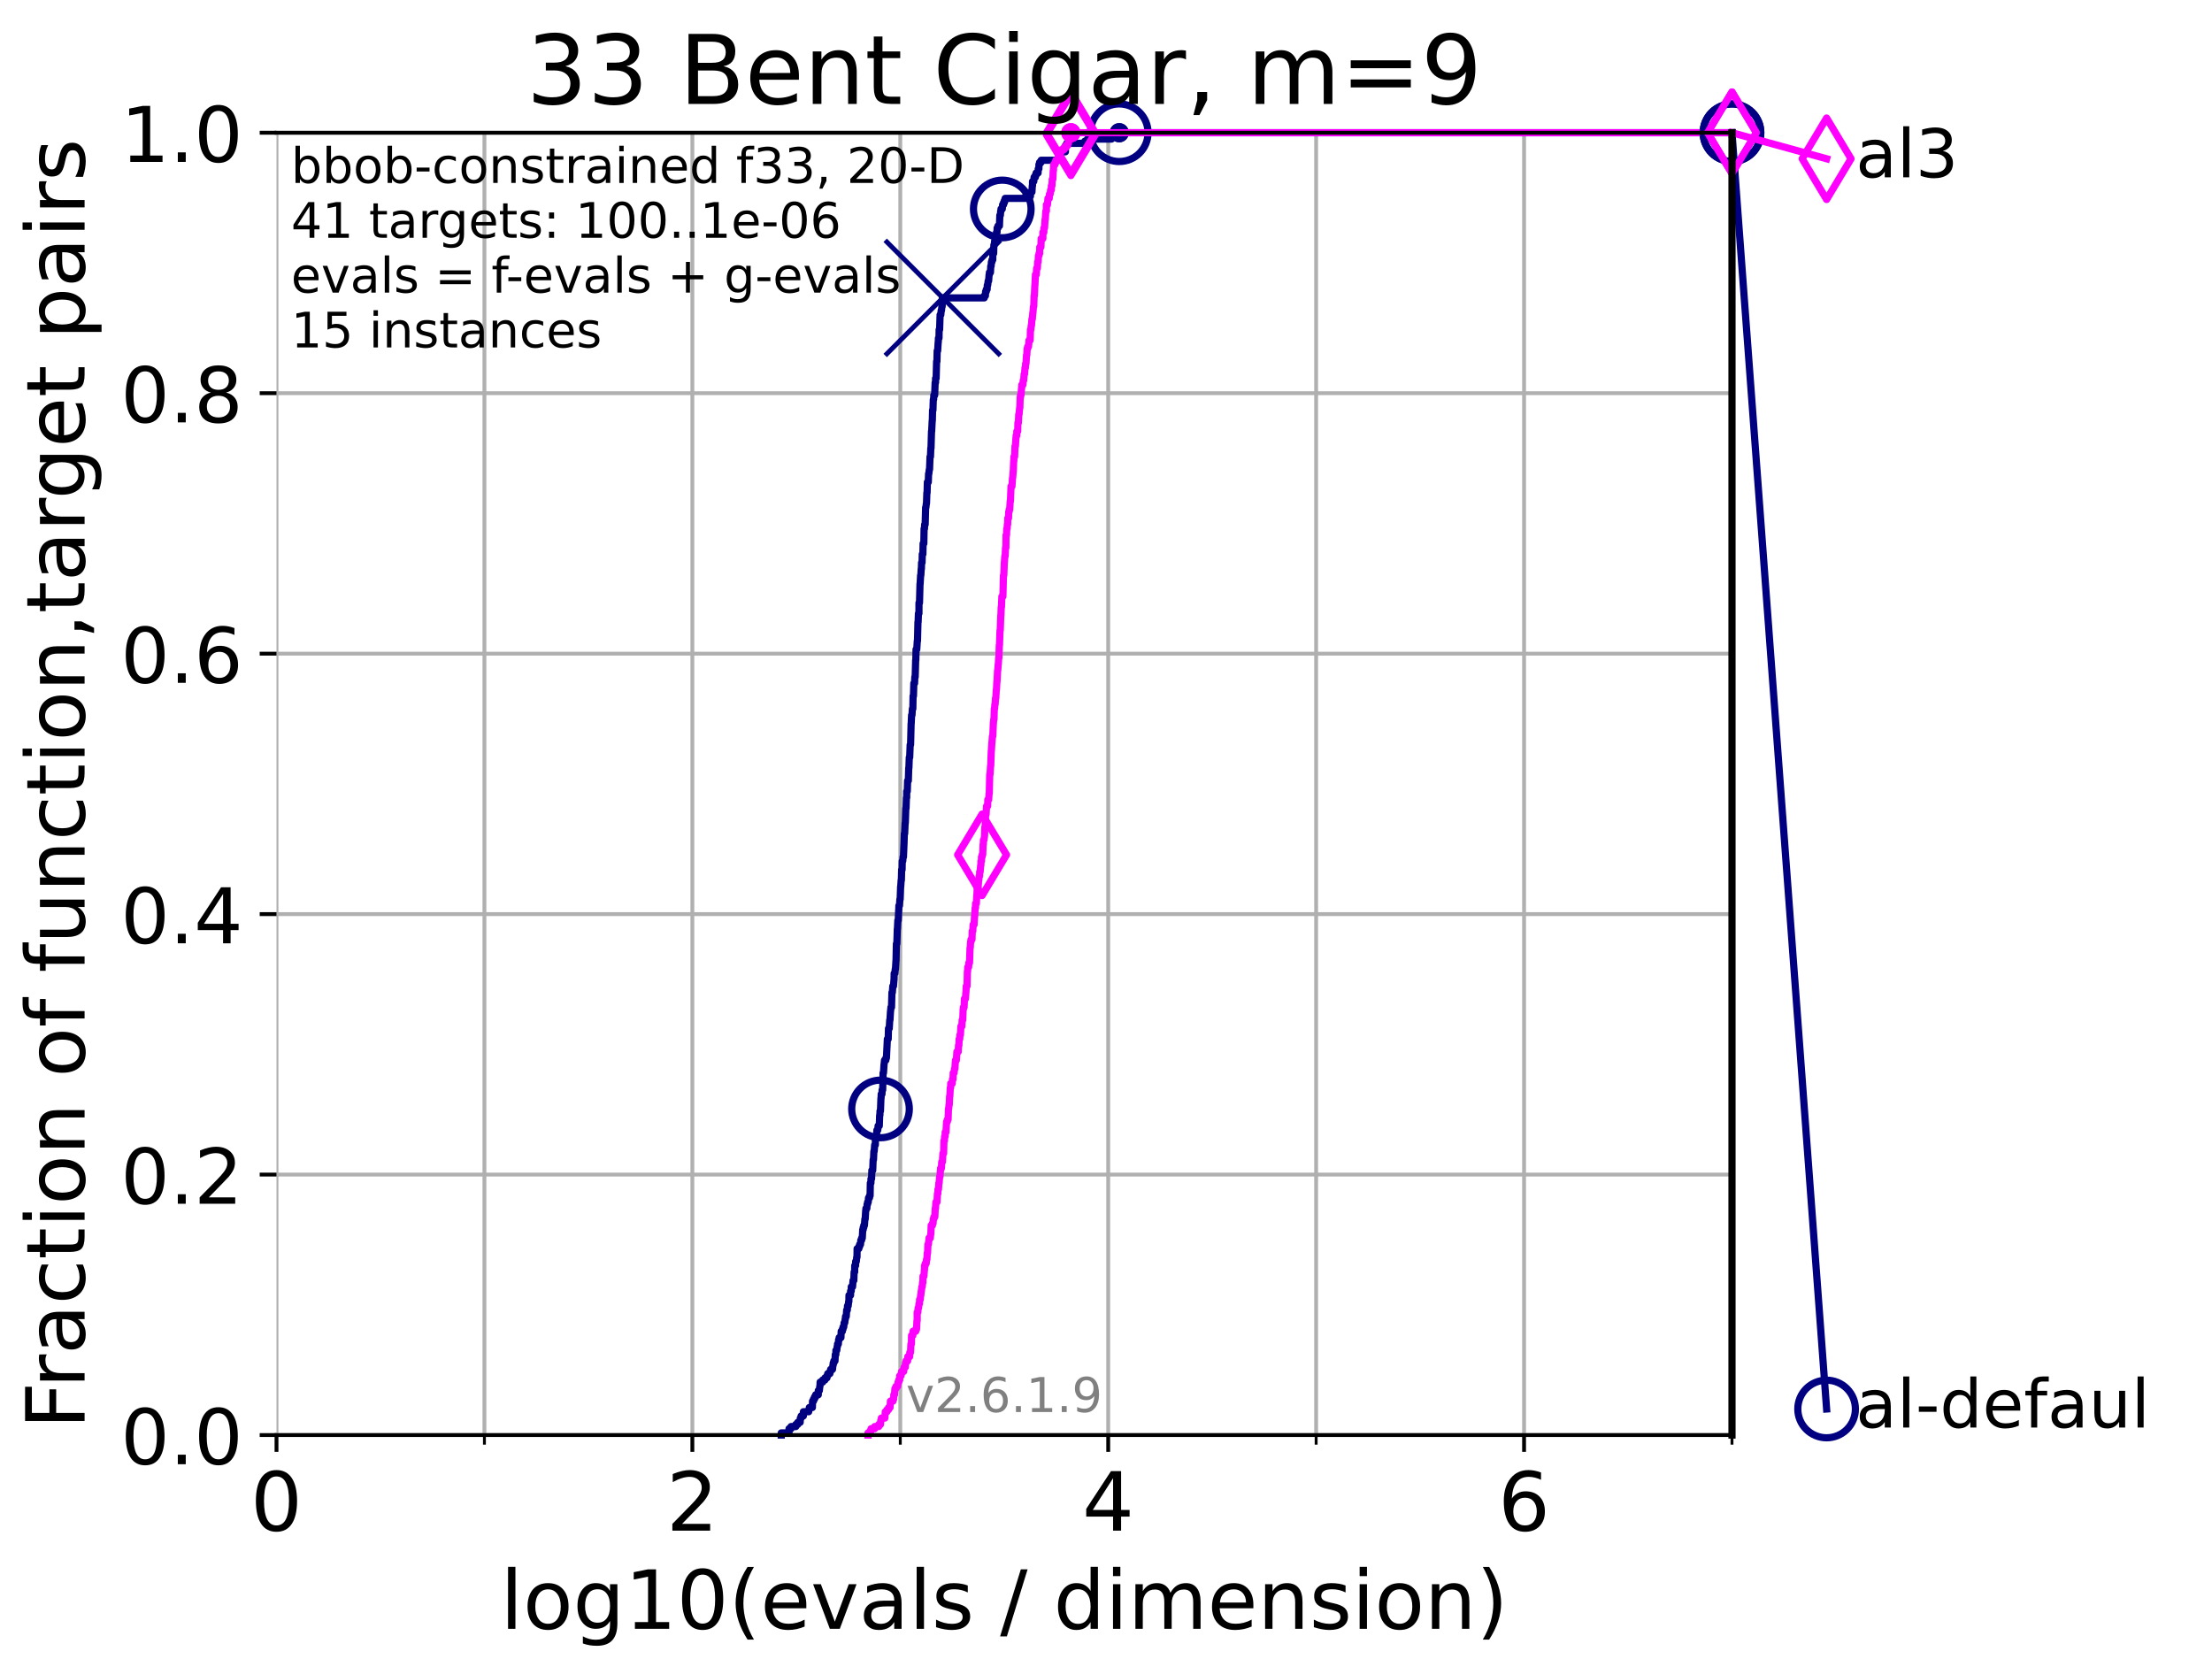 <?xml version="1.0" encoding="utf-8" standalone="no"?>
<!DOCTYPE svg PUBLIC "-//W3C//DTD SVG 1.1//EN"
  "http://www.w3.org/Graphics/SVG/1.1/DTD/svg11.dtd">
<!-- Created with matplotlib (https://matplotlib.org/) -->
<svg height="345.6pt" version="1.1" viewBox="0 0 460.8 345.6" width="460.8pt" xmlns="http://www.w3.org/2000/svg" xmlns:xlink="http://www.w3.org/1999/xlink">
 <defs>
  <style type="text/css">*{stroke-linecap:butt;stroke-linejoin:round;}</style>
 </defs>
 <g id="figure_1">
  <g id="patch_1">
   <path d="M 0 345.6 
L 460.8 345.6 
L 460.8 0 
L 0 0 
z
" style="fill:#ffffff;"/>
  </g>
  <g id="axes_1">
   <g id="patch_2">
    <path d="M 57.6 298.944 
L 360.806 298.944 
L 360.806 27.648 
L 57.6 27.648 
z
" style="fill:#ffffff;"/>
   </g>
   <g id="matplotlib.axis_1">
    <g id="xtick_1">
     <g id="line2d_1">
      <path clip-path="url(#p943d2aaf36)" d="M 57.6 298.944 
L 57.6 27.648 
" style="fill:none;stroke:#b0b0b0;stroke-linecap:square;stroke-width:0.8;"/>
     </g>
     <g id="line2d_2">
      <defs>
       <path d="M 0 0 
L 0 3.5 
" id="mc5ec398d78" style="stroke:#000000;stroke-width:0.8;"/>
      </defs>
      <g>
       <use style="stroke:#000000;stroke-width:0.8;" x="57.6" xlink:href="#mc5ec398d78" y="298.944"/>
      </g>
     </g>
     <g id="text_1">
      <!-- 0 -->
      <g transform="translate(52.192 318.861)scale(0.17 -0.17)">
       <defs>
        <path d="M 31.781 66.406 
Q 24.172 66.406 20.328 58.906 
Q 16.5 51.422 16.5 36.375 
Q 16.5 21.391 20.328 13.891 
Q 24.172 6.391 31.781 6.391 
Q 39.453 6.391 43.281 13.891 
Q 47.125 21.391 47.125 36.375 
Q 47.125 51.422 43.281 58.906 
Q 39.453 66.406 31.781 66.406 
z
M 31.781 74.219 
Q 44.047 74.219 50.516 64.516 
Q 56.984 54.828 56.984 36.375 
Q 56.984 17.969 50.516 8.266 
Q 44.047 -1.422 31.781 -1.422 
Q 19.531 -1.422 13.062 8.266 
Q 6.594 17.969 6.594 36.375 
Q 6.594 54.828 13.062 64.516 
Q 19.531 74.219 31.781 74.219 
z
" id="DejaVuSans-48"/>
       </defs>
       <use xlink:href="#DejaVuSans-48"/>
      </g>
     </g>
    </g>
    <g id="xtick_2">
     <g id="line2d_3">
      <path clip-path="url(#p943d2aaf36)" d="M 144.23 298.944 
L 144.23 27.648 
" style="fill:none;stroke:#b0b0b0;stroke-linecap:square;stroke-width:0.8;"/>
     </g>
     <g id="line2d_4">
      <g>
       <use style="stroke:#000000;stroke-width:0.8;" x="144.23" xlink:href="#mc5ec398d78" y="298.944"/>
      </g>
     </g>
     <g id="text_2">
      <!-- 2 -->
      <g transform="translate(138.822 318.861)scale(0.17 -0.17)">
       <defs>
        <path d="M 19.188 8.297 
L 53.609 8.297 
L 53.609 0 
L 7.328 0 
L 7.328 8.297 
Q 12.938 14.109 22.625 23.891 
Q 32.328 33.688 34.812 36.531 
Q 39.547 41.844 41.422 45.531 
Q 43.312 49.219 43.312 52.781 
Q 43.312 58.594 39.234 62.25 
Q 35.156 65.922 28.609 65.922 
Q 23.969 65.922 18.812 64.312 
Q 13.672 62.703 7.812 59.422 
L 7.812 69.391 
Q 13.766 71.781 18.938 73 
Q 24.125 74.219 28.422 74.219 
Q 39.75 74.219 46.484 68.547 
Q 53.219 62.891 53.219 53.422 
Q 53.219 48.922 51.531 44.891 
Q 49.859 40.875 45.406 35.406 
Q 44.188 33.984 37.641 27.219 
Q 31.109 20.453 19.188 8.297 
z
" id="DejaVuSans-50"/>
       </defs>
       <use xlink:href="#DejaVuSans-50"/>
      </g>
     </g>
    </g>
    <g id="xtick_3">
     <g id="line2d_5">
      <path clip-path="url(#p943d2aaf36)" d="M 230.861 298.944 
L 230.861 27.648 
" style="fill:none;stroke:#b0b0b0;stroke-linecap:square;stroke-width:0.8;"/>
     </g>
     <g id="line2d_6">
      <g>
       <use style="stroke:#000000;stroke-width:0.8;" x="230.861" xlink:href="#mc5ec398d78" y="298.944"/>
      </g>
     </g>
     <g id="text_3">
      <!-- 4 -->
      <g transform="translate(225.453 318.861)scale(0.17 -0.17)">
       <defs>
        <path d="M 37.797 64.312 
L 12.891 25.391 
L 37.797 25.391 
z
M 35.203 72.906 
L 47.609 72.906 
L 47.609 25.391 
L 58.016 25.391 
L 58.016 17.188 
L 47.609 17.188 
L 47.609 0 
L 37.797 0 
L 37.797 17.188 
L 4.891 17.188 
L 4.891 26.703 
z
" id="DejaVuSans-52"/>
       </defs>
       <use xlink:href="#DejaVuSans-52"/>
      </g>
     </g>
    </g>
    <g id="xtick_4">
     <g id="line2d_7">
      <path clip-path="url(#p943d2aaf36)" d="M 317.491 298.944 
L 317.491 27.648 
" style="fill:none;stroke:#b0b0b0;stroke-linecap:square;stroke-width:0.8;"/>
     </g>
     <g id="line2d_8">
      <g>
       <use style="stroke:#000000;stroke-width:0.8;" x="317.491" xlink:href="#mc5ec398d78" y="298.944"/>
      </g>
     </g>
     <g id="text_4">
      <!-- 6 -->
      <g transform="translate(312.083 318.861)scale(0.17 -0.17)">
       <defs>
        <path d="M 33.016 40.375 
Q 26.375 40.375 22.484 35.828 
Q 18.609 31.297 18.609 23.391 
Q 18.609 15.531 22.484 10.953 
Q 26.375 6.391 33.016 6.391 
Q 39.656 6.391 43.531 10.953 
Q 47.406 15.531 47.406 23.391 
Q 47.406 31.297 43.531 35.828 
Q 39.656 40.375 33.016 40.375 
z
M 52.594 71.297 
L 52.594 62.312 
Q 48.875 64.062 45.094 64.984 
Q 41.312 65.922 37.594 65.922 
Q 27.828 65.922 22.672 59.328 
Q 17.531 52.734 16.797 39.406 
Q 19.672 43.656 24.016 45.922 
Q 28.375 48.188 33.594 48.188 
Q 44.578 48.188 50.953 41.516 
Q 57.328 34.859 57.328 23.391 
Q 57.328 12.156 50.688 5.359 
Q 44.047 -1.422 33.016 -1.422 
Q 20.359 -1.422 13.672 8.266 
Q 6.984 17.969 6.984 36.375 
Q 6.984 53.656 15.188 63.938 
Q 23.391 74.219 37.203 74.219 
Q 40.922 74.219 44.703 73.484 
Q 48.484 72.75 52.594 71.297 
z
" id="DejaVuSans-54"/>
       </defs>
       <use xlink:href="#DejaVuSans-54"/>
      </g>
     </g>
    </g>
    <g id="xtick_5">
     <g id="line2d_9">
      <path clip-path="url(#p943d2aaf36)" d="M 100.915 298.944 
L 100.915 27.648 
" style="fill:none;stroke:#b0b0b0;stroke-linecap:square;stroke-width:0.8;"/>
     </g>
     <g id="line2d_10">
      <defs>
       <path d="M 0 0 
L 0 2 
" id="m3af2571f60" style="stroke:#000000;stroke-width:0.6;"/>
      </defs>
      <g>
       <use style="stroke:#000000;stroke-width:0.6;" x="100.915" xlink:href="#m3af2571f60" y="298.944"/>
      </g>
     </g>
    </g>
    <g id="xtick_6">
     <g id="line2d_11">
      <path clip-path="url(#p943d2aaf36)" d="M 187.546 298.944 
L 187.546 27.648 
" style="fill:none;stroke:#b0b0b0;stroke-linecap:square;stroke-width:0.8;"/>
     </g>
     <g id="line2d_12">
      <g>
       <use style="stroke:#000000;stroke-width:0.6;" x="187.546" xlink:href="#m3af2571f60" y="298.944"/>
      </g>
     </g>
    </g>
    <g id="xtick_7">
     <g id="line2d_13">
      <path clip-path="url(#p943d2aaf36)" d="M 274.176 298.944 
L 274.176 27.648 
" style="fill:none;stroke:#b0b0b0;stroke-linecap:square;stroke-width:0.8;"/>
     </g>
     <g id="line2d_14">
      <g>
       <use style="stroke:#000000;stroke-width:0.6;" x="274.176" xlink:href="#m3af2571f60" y="298.944"/>
      </g>
     </g>
    </g>
    <g id="xtick_8">
     <g id="line2d_15">
      <path clip-path="url(#p943d2aaf36)" d="M 360.806 298.944 
L 360.806 27.648 
" style="fill:none;stroke:#b0b0b0;stroke-linecap:square;stroke-width:0.8;"/>
     </g>
     <g id="line2d_16">
      <g>
       <use style="stroke:#000000;stroke-width:0.6;" x="360.806" xlink:href="#m3af2571f60" y="298.944"/>
      </g>
     </g>
    </g>
    <g id="text_5">
     <!-- log10(evals / dimension) -->
     <g transform="translate(104.239 339.314)scale(0.17 -0.17)">
      <defs>
       <path d="M 9.422 75.984 
L 18.406 75.984 
L 18.406 0 
L 9.422 0 
z
" id="DejaVuSans-108"/>
       <path d="M 30.609 48.391 
Q 23.391 48.391 19.188 42.75 
Q 14.984 37.109 14.984 27.297 
Q 14.984 17.484 19.156 11.844 
Q 23.344 6.203 30.609 6.203 
Q 37.797 6.203 41.984 11.859 
Q 46.188 17.531 46.188 27.297 
Q 46.188 37.016 41.984 42.703 
Q 37.797 48.391 30.609 48.391 
z
M 30.609 56 
Q 42.328 56 49.016 48.375 
Q 55.719 40.766 55.719 27.297 
Q 55.719 13.875 49.016 6.219 
Q 42.328 -1.422 30.609 -1.422 
Q 18.844 -1.422 12.172 6.219 
Q 5.516 13.875 5.516 27.297 
Q 5.516 40.766 12.172 48.375 
Q 18.844 56 30.609 56 
z
" id="DejaVuSans-111"/>
       <path d="M 45.406 27.984 
Q 45.406 37.75 41.375 43.109 
Q 37.359 48.484 30.078 48.484 
Q 22.859 48.484 18.828 43.109 
Q 14.797 37.75 14.797 27.984 
Q 14.797 18.266 18.828 12.891 
Q 22.859 7.516 30.078 7.516 
Q 37.359 7.516 41.375 12.891 
Q 45.406 18.266 45.406 27.984 
z
M 54.391 6.781 
Q 54.391 -7.172 48.188 -13.984 
Q 42 -20.797 29.203 -20.797 
Q 24.469 -20.797 20.266 -20.094 
Q 16.062 -19.391 12.109 -17.922 
L 12.109 -9.188 
Q 16.062 -11.328 19.922 -12.344 
Q 23.781 -13.375 27.781 -13.375 
Q 36.625 -13.375 41.016 -8.766 
Q 45.406 -4.156 45.406 5.172 
L 45.406 9.625 
Q 42.625 4.781 38.281 2.391 
Q 33.938 0 27.875 0 
Q 17.828 0 11.672 7.656 
Q 5.516 15.328 5.516 27.984 
Q 5.516 40.672 11.672 48.328 
Q 17.828 56 27.875 56 
Q 33.938 56 38.281 53.609 
Q 42.625 51.219 45.406 46.391 
L 45.406 54.688 
L 54.391 54.688 
z
" id="DejaVuSans-103"/>
       <path d="M 12.406 8.297 
L 28.516 8.297 
L 28.516 63.922 
L 10.984 60.406 
L 10.984 69.391 
L 28.422 72.906 
L 38.281 72.906 
L 38.281 8.297 
L 54.391 8.297 
L 54.391 0 
L 12.406 0 
z
" id="DejaVuSans-49"/>
       <path d="M 31 75.875 
Q 24.469 64.656 21.281 53.656 
Q 18.109 42.672 18.109 31.391 
Q 18.109 20.125 21.312 9.062 
Q 24.516 -2 31 -13.188 
L 23.188 -13.188 
Q 15.875 -1.703 12.234 9.375 
Q 8.594 20.453 8.594 31.391 
Q 8.594 42.281 12.203 53.312 
Q 15.828 64.359 23.188 75.875 
z
" id="DejaVuSans-40"/>
       <path d="M 56.203 29.594 
L 56.203 25.203 
L 14.891 25.203 
Q 15.484 15.922 20.484 11.062 
Q 25.484 6.203 34.422 6.203 
Q 39.594 6.203 44.453 7.469 
Q 49.312 8.734 54.109 11.281 
L 54.109 2.781 
Q 49.266 0.734 44.188 -0.344 
Q 39.109 -1.422 33.891 -1.422 
Q 20.797 -1.422 13.156 6.188 
Q 5.516 13.812 5.516 26.812 
Q 5.516 40.234 12.766 48.109 
Q 20.016 56 32.328 56 
Q 43.359 56 49.781 48.891 
Q 56.203 41.797 56.203 29.594 
z
M 47.219 32.234 
Q 47.125 39.594 43.094 43.984 
Q 39.062 48.391 32.422 48.391 
Q 24.906 48.391 20.391 44.141 
Q 15.875 39.891 15.188 32.172 
z
" id="DejaVuSans-101"/>
       <path d="M 2.984 54.688 
L 12.5 54.688 
L 29.594 8.797 
L 46.688 54.688 
L 56.203 54.688 
L 35.688 0 
L 23.484 0 
z
" id="DejaVuSans-118"/>
       <path d="M 34.281 27.484 
Q 23.391 27.484 19.188 25 
Q 14.984 22.516 14.984 16.5 
Q 14.984 11.719 18.141 8.906 
Q 21.297 6.109 26.703 6.109 
Q 34.188 6.109 38.703 11.406 
Q 43.219 16.703 43.219 25.484 
L 43.219 27.484 
z
M 52.203 31.203 
L 52.203 0 
L 43.219 0 
L 43.219 8.297 
Q 40.141 3.328 35.547 0.953 
Q 30.953 -1.422 24.312 -1.422 
Q 15.922 -1.422 10.953 3.297 
Q 6 8.016 6 15.922 
Q 6 25.141 12.172 29.828 
Q 18.359 34.516 30.609 34.516 
L 43.219 34.516 
L 43.219 35.406 
Q 43.219 41.609 39.141 45 
Q 35.062 48.391 27.688 48.391 
Q 23 48.391 18.547 47.266 
Q 14.109 46.141 10.016 43.891 
L 10.016 52.203 
Q 14.938 54.109 19.578 55.047 
Q 24.219 56 28.609 56 
Q 40.484 56 46.344 49.844 
Q 52.203 43.703 52.203 31.203 
z
" id="DejaVuSans-97"/>
       <path d="M 44.281 53.078 
L 44.281 44.578 
Q 40.484 46.531 36.375 47.5 
Q 32.281 48.484 27.875 48.484 
Q 21.188 48.484 17.844 46.438 
Q 14.5 44.391 14.5 40.281 
Q 14.5 37.156 16.891 35.375 
Q 19.281 33.594 26.516 31.984 
L 29.594 31.297 
Q 39.156 29.25 43.188 25.516 
Q 47.219 21.781 47.219 15.094 
Q 47.219 7.469 41.188 3.016 
Q 35.156 -1.422 24.609 -1.422 
Q 20.219 -1.422 15.453 -0.562 
Q 10.688 0.297 5.422 2 
L 5.422 11.281 
Q 10.406 8.688 15.234 7.391 
Q 20.062 6.109 24.812 6.109 
Q 31.156 6.109 34.562 8.281 
Q 37.984 10.453 37.984 14.406 
Q 37.984 18.062 35.516 20.016 
Q 33.062 21.969 24.703 23.781 
L 21.578 24.516 
Q 13.234 26.266 9.516 29.906 
Q 5.812 33.547 5.812 39.891 
Q 5.812 47.609 11.281 51.797 
Q 16.75 56 26.812 56 
Q 31.781 56 36.172 55.266 
Q 40.578 54.547 44.281 53.078 
z
" id="DejaVuSans-115"/>
       <path id="DejaVuSans-32"/>
       <path d="M 25.391 72.906 
L 33.688 72.906 
L 8.297 -9.281 
L 0 -9.281 
z
" id="DejaVuSans-47"/>
       <path d="M 45.406 46.391 
L 45.406 75.984 
L 54.391 75.984 
L 54.391 0 
L 45.406 0 
L 45.406 8.203 
Q 42.578 3.328 38.25 0.953 
Q 33.938 -1.422 27.875 -1.422 
Q 17.969 -1.422 11.734 6.484 
Q 5.516 14.406 5.516 27.297 
Q 5.516 40.188 11.734 48.094 
Q 17.969 56 27.875 56 
Q 33.938 56 38.25 53.625 
Q 42.578 51.266 45.406 46.391 
z
M 14.797 27.297 
Q 14.797 17.391 18.875 11.75 
Q 22.953 6.109 30.078 6.109 
Q 37.203 6.109 41.297 11.75 
Q 45.406 17.391 45.406 27.297 
Q 45.406 37.203 41.297 42.844 
Q 37.203 48.484 30.078 48.484 
Q 22.953 48.484 18.875 42.844 
Q 14.797 37.203 14.797 27.297 
z
" id="DejaVuSans-100"/>
       <path d="M 9.422 54.688 
L 18.406 54.688 
L 18.406 0 
L 9.422 0 
z
M 9.422 75.984 
L 18.406 75.984 
L 18.406 64.594 
L 9.422 64.594 
z
" id="DejaVuSans-105"/>
       <path d="M 52 44.188 
Q 55.375 50.25 60.062 53.125 
Q 64.75 56 71.094 56 
Q 79.641 56 84.281 50.016 
Q 88.922 44.047 88.922 33.016 
L 88.922 0 
L 79.891 0 
L 79.891 32.719 
Q 79.891 40.578 77.094 44.375 
Q 74.312 48.188 68.609 48.188 
Q 61.625 48.188 57.562 43.547 
Q 53.516 38.922 53.516 30.906 
L 53.516 0 
L 44.484 0 
L 44.484 32.719 
Q 44.484 40.625 41.703 44.406 
Q 38.922 48.188 33.109 48.188 
Q 26.219 48.188 22.156 43.531 
Q 18.109 38.875 18.109 30.906 
L 18.109 0 
L 9.078 0 
L 9.078 54.688 
L 18.109 54.688 
L 18.109 46.188 
Q 21.188 51.219 25.484 53.609 
Q 29.781 56 35.688 56 
Q 41.656 56 45.828 52.969 
Q 50 49.953 52 44.188 
z
" id="DejaVuSans-109"/>
       <path d="M 54.891 33.016 
L 54.891 0 
L 45.906 0 
L 45.906 32.719 
Q 45.906 40.484 42.875 44.328 
Q 39.844 48.188 33.797 48.188 
Q 26.516 48.188 22.312 43.547 
Q 18.109 38.922 18.109 30.906 
L 18.109 0 
L 9.078 0 
L 9.078 54.688 
L 18.109 54.688 
L 18.109 46.188 
Q 21.344 51.125 25.703 53.562 
Q 30.078 56 35.797 56 
Q 45.219 56 50.047 50.172 
Q 54.891 44.344 54.891 33.016 
z
" id="DejaVuSans-110"/>
       <path d="M 8.016 75.875 
L 15.828 75.875 
Q 23.141 64.359 26.781 53.312 
Q 30.422 42.281 30.422 31.391 
Q 30.422 20.453 26.781 9.375 
Q 23.141 -1.703 15.828 -13.188 
L 8.016 -13.188 
Q 14.5 -2 17.703 9.062 
Q 20.906 20.125 20.906 31.391 
Q 20.906 42.672 17.703 53.656 
Q 14.5 64.656 8.016 75.875 
z
" id="DejaVuSans-41"/>
      </defs>
      <use xlink:href="#DejaVuSans-108"/>
      <use x="27.783" xlink:href="#DejaVuSans-111"/>
      <use x="88.965" xlink:href="#DejaVuSans-103"/>
      <use x="152.441" xlink:href="#DejaVuSans-49"/>
      <use x="216.064" xlink:href="#DejaVuSans-48"/>
      <use x="279.688" xlink:href="#DejaVuSans-40"/>
      <use x="318.701" xlink:href="#DejaVuSans-101"/>
      <use x="380.225" xlink:href="#DejaVuSans-118"/>
      <use x="439.404" xlink:href="#DejaVuSans-97"/>
      <use x="500.684" xlink:href="#DejaVuSans-108"/>
      <use x="528.467" xlink:href="#DejaVuSans-115"/>
      <use x="580.566" xlink:href="#DejaVuSans-32"/>
      <use x="612.354" xlink:href="#DejaVuSans-47"/>
      <use x="646.045" xlink:href="#DejaVuSans-32"/>
      <use x="677.832" xlink:href="#DejaVuSans-100"/>
      <use x="741.309" xlink:href="#DejaVuSans-105"/>
      <use x="769.092" xlink:href="#DejaVuSans-109"/>
      <use x="866.504" xlink:href="#DejaVuSans-101"/>
      <use x="928.027" xlink:href="#DejaVuSans-110"/>
      <use x="991.406" xlink:href="#DejaVuSans-115"/>
      <use x="1043.506" xlink:href="#DejaVuSans-105"/>
      <use x="1071.289" xlink:href="#DejaVuSans-111"/>
      <use x="1132.471" xlink:href="#DejaVuSans-110"/>
      <use x="1195.85" xlink:href="#DejaVuSans-41"/>
     </g>
    </g>
   </g>
   <g id="matplotlib.axis_2">
    <g id="ytick_1">
     <g id="line2d_17">
      <path clip-path="url(#p943d2aaf36)" d="M 57.6 298.944 
L 360.806 298.944 
" style="fill:none;stroke:#b0b0b0;stroke-linecap:square;stroke-width:0.8;"/>
     </g>
     <g id="line2d_18">
      <defs>
       <path d="M 0 0 
L -3.5 0 
" id="me132a77d29" style="stroke:#000000;stroke-width:0.8;"/>
      </defs>
      <g>
       <use style="stroke:#000000;stroke-width:0.8;" x="57.6" xlink:href="#me132a77d29" y="298.944"/>
      </g>
     </g>
     <g id="text_6">
      <!-- 0.0 -->
      <g transform="translate(25.155 305.023)scale(0.16 -0.16)">
       <defs>
        <path d="M 10.688 12.406 
L 21 12.406 
L 21 0 
L 10.688 0 
z
" id="DejaVuSans-46"/>
       </defs>
       <use xlink:href="#DejaVuSans-48"/>
       <use x="63.623" xlink:href="#DejaVuSans-46"/>
       <use x="95.41" xlink:href="#DejaVuSans-48"/>
      </g>
     </g>
    </g>
    <g id="ytick_2">
     <g id="line2d_19">
      <path clip-path="url(#p943d2aaf36)" d="M 57.6 244.685 
L 360.806 244.685 
" style="fill:none;stroke:#b0b0b0;stroke-linecap:square;stroke-width:0.8;"/>
     </g>
     <g id="line2d_20">
      <g>
       <use style="stroke:#000000;stroke-width:0.8;" x="57.6" xlink:href="#me132a77d29" y="244.685"/>
      </g>
     </g>
     <g id="text_7">
      <!-- 0.2 -->
      <g transform="translate(25.155 250.764)scale(0.16 -0.16)">
       <use xlink:href="#DejaVuSans-48"/>
       <use x="63.623" xlink:href="#DejaVuSans-46"/>
       <use x="95.41" xlink:href="#DejaVuSans-50"/>
      </g>
     </g>
    </g>
    <g id="ytick_3">
     <g id="line2d_21">
      <path clip-path="url(#p943d2aaf36)" d="M 57.6 190.426 
L 360.806 190.426 
" style="fill:none;stroke:#b0b0b0;stroke-linecap:square;stroke-width:0.8;"/>
     </g>
     <g id="line2d_22">
      <g>
       <use style="stroke:#000000;stroke-width:0.8;" x="57.6" xlink:href="#me132a77d29" y="190.426"/>
      </g>
     </g>
     <g id="text_8">
      <!-- 0.4 -->
      <g transform="translate(25.155 196.504)scale(0.16 -0.16)">
       <use xlink:href="#DejaVuSans-48"/>
       <use x="63.623" xlink:href="#DejaVuSans-46"/>
       <use x="95.41" xlink:href="#DejaVuSans-52"/>
      </g>
     </g>
    </g>
    <g id="ytick_4">
     <g id="line2d_23">
      <path clip-path="url(#p943d2aaf36)" d="M 57.6 136.166 
L 360.806 136.166 
" style="fill:none;stroke:#b0b0b0;stroke-linecap:square;stroke-width:0.8;"/>
     </g>
     <g id="line2d_24">
      <g>
       <use style="stroke:#000000;stroke-width:0.8;" x="57.6" xlink:href="#me132a77d29" y="136.166"/>
      </g>
     </g>
     <g id="text_9">
      <!-- 0.6 -->
      <g transform="translate(25.155 142.245)scale(0.16 -0.16)">
       <use xlink:href="#DejaVuSans-48"/>
       <use x="63.623" xlink:href="#DejaVuSans-46"/>
       <use x="95.41" xlink:href="#DejaVuSans-54"/>
      </g>
     </g>
    </g>
    <g id="ytick_5">
     <g id="line2d_25">
      <path clip-path="url(#p943d2aaf36)" d="M 57.6 81.907 
L 360.806 81.907 
" style="fill:none;stroke:#b0b0b0;stroke-linecap:square;stroke-width:0.8;"/>
     </g>
     <g id="line2d_26">
      <g>
       <use style="stroke:#000000;stroke-width:0.8;" x="57.6" xlink:href="#me132a77d29" y="81.907"/>
      </g>
     </g>
     <g id="text_10">
      <!-- 0.8 -->
      <g transform="translate(25.155 87.986)scale(0.16 -0.16)">
       <defs>
        <path d="M 31.781 34.625 
Q 24.75 34.625 20.719 30.859 
Q 16.703 27.094 16.703 20.516 
Q 16.703 13.922 20.719 10.156 
Q 24.75 6.391 31.781 6.391 
Q 38.812 6.391 42.859 10.172 
Q 46.922 13.969 46.922 20.516 
Q 46.922 27.094 42.891 30.859 
Q 38.875 34.625 31.781 34.625 
z
M 21.922 38.812 
Q 15.578 40.375 12.031 44.719 
Q 8.5 49.078 8.5 55.328 
Q 8.5 64.062 14.719 69.141 
Q 20.953 74.219 31.781 74.219 
Q 42.672 74.219 48.875 69.141 
Q 55.078 64.062 55.078 55.328 
Q 55.078 49.078 51.531 44.719 
Q 48 40.375 41.703 38.812 
Q 48.828 37.156 52.797 32.312 
Q 56.781 27.484 56.781 20.516 
Q 56.781 9.906 50.312 4.234 
Q 43.844 -1.422 31.781 -1.422 
Q 19.734 -1.422 13.25 4.234 
Q 6.781 9.906 6.781 20.516 
Q 6.781 27.484 10.781 32.312 
Q 14.797 37.156 21.922 38.812 
z
M 18.312 54.391 
Q 18.312 48.734 21.844 45.562 
Q 25.391 42.391 31.781 42.391 
Q 38.141 42.391 41.719 45.562 
Q 45.312 48.734 45.312 54.391 
Q 45.312 60.062 41.719 63.234 
Q 38.141 66.406 31.781 66.406 
Q 25.391 66.406 21.844 63.234 
Q 18.312 60.062 18.312 54.391 
z
" id="DejaVuSans-56"/>
       </defs>
       <use xlink:href="#DejaVuSans-48"/>
       <use x="63.623" xlink:href="#DejaVuSans-46"/>
       <use x="95.41" xlink:href="#DejaVuSans-56"/>
      </g>
     </g>
    </g>
    <g id="ytick_6">
     <g id="line2d_27">
      <path clip-path="url(#p943d2aaf36)" d="M 57.6 27.648 
L 360.806 27.648 
" style="fill:none;stroke:#b0b0b0;stroke-linecap:square;stroke-width:0.8;"/>
     </g>
     <g id="line2d_28">
      <g>
       <use style="stroke:#000000;stroke-width:0.8;" x="57.6" xlink:href="#me132a77d29" y="27.648"/>
      </g>
     </g>
     <g id="text_11">
      <!-- 1.0 -->
      <g transform="translate(25.155 33.727)scale(0.16 -0.16)">
       <use xlink:href="#DejaVuSans-49"/>
       <use x="63.623" xlink:href="#DejaVuSans-46"/>
       <use x="95.41" xlink:href="#DejaVuSans-48"/>
      </g>
     </g>
    </g>
    <g id="text_12">
     <!-- Fraction of function,target pairs -->
     <g transform="translate(17.62 297.681)rotate(-90)scale(0.17 -0.17)">
      <defs>
       <path d="M 9.812 72.906 
L 51.703 72.906 
L 51.703 64.594 
L 19.672 64.594 
L 19.672 43.109 
L 48.578 43.109 
L 48.578 34.812 
L 19.672 34.812 
L 19.672 0 
L 9.812 0 
z
" id="DejaVuSans-70"/>
       <path d="M 41.109 46.297 
Q 39.594 47.172 37.812 47.578 
Q 36.031 48 33.891 48 
Q 26.266 48 22.188 43.047 
Q 18.109 38.094 18.109 28.812 
L 18.109 0 
L 9.078 0 
L 9.078 54.688 
L 18.109 54.688 
L 18.109 46.188 
Q 20.953 51.172 25.484 53.578 
Q 30.031 56 36.531 56 
Q 37.453 56 38.578 55.875 
Q 39.703 55.766 41.062 55.516 
z
" id="DejaVuSans-114"/>
       <path d="M 48.781 52.594 
L 48.781 44.188 
Q 44.969 46.297 41.141 47.344 
Q 37.312 48.391 33.406 48.391 
Q 24.656 48.391 19.812 42.844 
Q 14.984 37.312 14.984 27.297 
Q 14.984 17.281 19.812 11.734 
Q 24.656 6.203 33.406 6.203 
Q 37.312 6.203 41.141 7.25 
Q 44.969 8.297 48.781 10.406 
L 48.781 2.094 
Q 45.016 0.344 40.984 -0.531 
Q 36.969 -1.422 32.422 -1.422 
Q 20.062 -1.422 12.781 6.344 
Q 5.516 14.109 5.516 27.297 
Q 5.516 40.672 12.859 48.328 
Q 20.219 56 33.016 56 
Q 37.156 56 41.109 55.141 
Q 45.062 54.297 48.781 52.594 
z
" id="DejaVuSans-99"/>
       <path d="M 18.312 70.219 
L 18.312 54.688 
L 36.812 54.688 
L 36.812 47.703 
L 18.312 47.703 
L 18.312 18.016 
Q 18.312 11.328 20.141 9.422 
Q 21.969 7.516 27.594 7.516 
L 36.812 7.516 
L 36.812 0 
L 27.594 0 
Q 17.188 0 13.234 3.875 
Q 9.281 7.766 9.281 18.016 
L 9.281 47.703 
L 2.688 47.703 
L 2.688 54.688 
L 9.281 54.688 
L 9.281 70.219 
z
" id="DejaVuSans-116"/>
       <path d="M 37.109 75.984 
L 37.109 68.5 
L 28.516 68.5 
Q 23.688 68.5 21.797 66.547 
Q 19.922 64.594 19.922 59.516 
L 19.922 54.688 
L 34.719 54.688 
L 34.719 47.703 
L 19.922 47.703 
L 19.922 0 
L 10.891 0 
L 10.891 47.703 
L 2.297 47.703 
L 2.297 54.688 
L 10.891 54.688 
L 10.891 58.5 
Q 10.891 67.625 15.141 71.797 
Q 19.391 75.984 28.609 75.984 
z
" id="DejaVuSans-102"/>
       <path d="M 8.5 21.578 
L 8.5 54.688 
L 17.484 54.688 
L 17.484 21.922 
Q 17.484 14.156 20.5 10.266 
Q 23.531 6.391 29.594 6.391 
Q 36.859 6.391 41.078 11.031 
Q 45.312 15.672 45.312 23.688 
L 45.312 54.688 
L 54.297 54.688 
L 54.297 0 
L 45.312 0 
L 45.312 8.406 
Q 42.047 3.422 37.719 1 
Q 33.406 -1.422 27.688 -1.422 
Q 18.266 -1.422 13.375 4.438 
Q 8.5 10.297 8.5 21.578 
z
M 31.109 56 
z
" id="DejaVuSans-117"/>
       <path d="M 11.719 12.406 
L 22.016 12.406 
L 22.016 4 
L 14.016 -11.625 
L 7.719 -11.625 
L 11.719 4 
z
" id="DejaVuSans-44"/>
       <path d="M 18.109 8.203 
L 18.109 -20.797 
L 9.078 -20.797 
L 9.078 54.688 
L 18.109 54.688 
L 18.109 46.391 
Q 20.953 51.266 25.266 53.625 
Q 29.594 56 35.594 56 
Q 45.562 56 51.781 48.094 
Q 58.016 40.188 58.016 27.297 
Q 58.016 14.406 51.781 6.484 
Q 45.562 -1.422 35.594 -1.422 
Q 29.594 -1.422 25.266 0.953 
Q 20.953 3.328 18.109 8.203 
z
M 48.688 27.297 
Q 48.688 37.203 44.609 42.844 
Q 40.531 48.484 33.406 48.484 
Q 26.266 48.484 22.188 42.844 
Q 18.109 37.203 18.109 27.297 
Q 18.109 17.391 22.188 11.75 
Q 26.266 6.109 33.406 6.109 
Q 40.531 6.109 44.609 11.75 
Q 48.688 17.391 48.688 27.297 
z
" id="DejaVuSans-112"/>
      </defs>
      <use xlink:href="#DejaVuSans-70"/>
      <use x="50.27" xlink:href="#DejaVuSans-114"/>
      <use x="91.383" xlink:href="#DejaVuSans-97"/>
      <use x="152.662" xlink:href="#DejaVuSans-99"/>
      <use x="207.643" xlink:href="#DejaVuSans-116"/>
      <use x="246.852" xlink:href="#DejaVuSans-105"/>
      <use x="274.635" xlink:href="#DejaVuSans-111"/>
      <use x="335.816" xlink:href="#DejaVuSans-110"/>
      <use x="399.195" xlink:href="#DejaVuSans-32"/>
      <use x="430.982" xlink:href="#DejaVuSans-111"/>
      <use x="492.164" xlink:href="#DejaVuSans-102"/>
      <use x="527.369" xlink:href="#DejaVuSans-32"/>
      <use x="559.156" xlink:href="#DejaVuSans-102"/>
      <use x="594.361" xlink:href="#DejaVuSans-117"/>
      <use x="657.74" xlink:href="#DejaVuSans-110"/>
      <use x="721.119" xlink:href="#DejaVuSans-99"/>
      <use x="776.1" xlink:href="#DejaVuSans-116"/>
      <use x="815.309" xlink:href="#DejaVuSans-105"/>
      <use x="843.092" xlink:href="#DejaVuSans-111"/>
      <use x="904.273" xlink:href="#DejaVuSans-110"/>
      <use x="967.652" xlink:href="#DejaVuSans-44"/>
      <use x="999.439" xlink:href="#DejaVuSans-116"/>
      <use x="1038.648" xlink:href="#DejaVuSans-97"/>
      <use x="1099.928" xlink:href="#DejaVuSans-114"/>
      <use x="1139.291" xlink:href="#DejaVuSans-103"/>
      <use x="1202.768" xlink:href="#DejaVuSans-101"/>
      <use x="1264.291" xlink:href="#DejaVuSans-116"/>
      <use x="1303.5" xlink:href="#DejaVuSans-32"/>
      <use x="1335.287" xlink:href="#DejaVuSans-112"/>
      <use x="1398.764" xlink:href="#DejaVuSans-97"/>
      <use x="1460.043" xlink:href="#DejaVuSans-105"/>
      <use x="1487.826" xlink:href="#DejaVuSans-114"/>
      <use x="1528.939" xlink:href="#DejaVuSans-115"/>
     </g>
    </g>
   </g>
   <g id="line2d_29">
    <defs>
     <path d="M 0 1.5 
C 0.398 1.5 0.779 1.342 1.061 1.061 
C 1.342 0.779 1.5 0.398 1.5 0 
C 1.5 -0.398 1.342 -0.779 1.061 -1.061 
C 0.779 -1.342 0.398 -1.5 0 -1.5 
C -0.398 -1.5 -0.779 -1.342 -1.061 -1.061 
C -1.342 -0.779 -1.5 -0.398 -1.5 0 
C -1.5 0.398 -1.342 0.779 -1.061 1.061 
C -0.779 1.342 -0.398 1.5 0 1.5 
z
" id="mb457e3dc1b" style="stroke:#000080;"/>
    </defs>
    <g>
     <use style="fill:#000080;stroke:#000080;" x="233.158" xlink:href="#mb457e3dc1b" y="27.648"/>
     <use style="fill:#000080;stroke:#000080;" x="233.158" xlink:href="#mb457e3dc1b" y="27.648"/>
    </g>
   </g>
   <g id="line2d_30">
    <path d="M 162.744 298.944 
L 162.744 298.503 
L 164.366 298.503 
L 164.366 297.621 
L 164.787 297.621 
L 164.787 297.179 
L 165.782 297.179 
L 165.782 296.738 
L 166.184 296.738 
L 166.184 296.297 
L 166.687 296.297 
L 166.721 295.415 
L 166.891 295.415 
L 166.891 294.974 
L 167.359 294.974 
L 167.359 294.092 
L 168.465 294.092 
L 168.465 293.65 
L 168.594 293.65 
L 168.594 293.209 
L 169.237 293.209 
L 169.262 291.886 
L 169.47 291.886 
L 169.47 291.445 
L 169.68 291.445 
L 169.68 291.004 
L 169.917 291.004 
L 169.917 290.562 
L 170.466 290.562 
L 170.466 289.68 
L 170.688 289.68 
L 170.776 288.798 
L 170.812 288.798 
L 170.849 287.916 
L 171.385 287.916 
L 171.385 287.475 
L 171.859 287.475 
L 171.859 287.033 
L 172.27 287.033 
L 172.27 286.592 
L 172.43 286.592 
L 172.43 286.151 
L 172.883 286.151 
L 172.883 285.71 
L 173.034 285.71 
L 173.034 285.269 
L 173.424 285.269 
L 173.512 284.387 
L 173.563 284.387 
L 173.563 283.946 
L 173.705 283.946 
L 173.705 283.504 
L 173.943 283.504 
L 174.005 282.181 
L 174.124 282.181 
L 174.136 281.299 
L 174.315 281.299 
L 174.414 280.416 
L 174.474 280.416 
L 174.474 279.975 
L 174.647 279.975 
L 174.695 279.093 
L 174.811 279.093 
L 174.811 278.652 
L 175.181 278.652 
L 175.235 277.329 
L 175.483 277.329 
L 175.483 276.887 
L 175.615 276.887 
L 175.615 276.446 
L 175.763 276.446 
L 175.851 275.564 
L 175.973 275.564 
L 176.084 274.682 
L 176.133 274.682 
L 176.133 274.241 
L 176.291 274.241 
L 176.373 272.917 
L 176.515 272.917 
L 176.549 272.035 
L 176.694 272.035 
L 176.784 271.153 
L 176.834 271.153 
L 176.857 269.829 
L 177.186 269.829 
L 177.193 268.947 
L 177.332 268.947 
L 177.336 268.065 
L 177.602 268.065 
L 177.704 266.741 
L 177.869 266.741 
L 177.928 264.977 
L 178.041 264.977 
L 178.056 263.653 
L 178.233 263.653 
L 178.252 262.771 
L 178.39 262.771 
L 178.469 261.889 
L 178.527 261.889 
L 178.551 260.124 
L 178.912 260.124 
L 178.912 259.683 
L 179.075 259.683 
L 179.075 259.242 
L 179.26 259.242 
L 179.324 258.36 
L 179.487 258.36 
L 179.487 257.919 
L 179.628 257.919 
L 179.722 256.154 
L 179.819 256.154 
L 179.819 255.713 
L 179.94 255.713 
L 179.94 255.272 
L 180.075 255.272 
L 180.17 253.949 
L 180.237 253.949 
L 180.339 252.184 
L 180.386 252.184 
L 180.386 251.743 
L 180.578 251.743 
L 180.635 250.861 
L 180.735 250.861 
L 180.735 250.42 
L 180.872 250.42 
L 180.926 249.537 
L 181.131 249.537 
L 181.131 249.096 
L 181.257 249.096 
L 181.304 246.449 
L 181.427 246.449 
L 181.44 245.567 
L 181.56 245.567 
L 181.624 243.803 
L 181.804 243.803 
L 181.888 241.597 
L 181.964 241.597 
L 182.042 239.832 
L 182.11 239.832 
L 182.21 238.509 
L 182.347 238.509 
L 182.367 237.186 
L 182.483 237.186 
L 182.564 236.303 
L 182.613 236.303 
L 182.677 235.421 
L 182.858 235.421 
L 182.926 234.539 
L 183.172 234.539 
L 183.248 232.333 
L 183.297 232.333 
L 183.323 231.451 
L 183.417 231.451 
L 183.513 228.804 
L 183.541 228.804 
L 183.573 227.922 
L 183.731 227.922 
L 183.761 227.04 
L 183.878 227.04 
L 183.96 223.51 
L 184.048 223.51 
L 184.157 221.746 
L 184.17 221.746 
L 184.262 220.864 
L 184.531 220.864 
L 184.531 220.423 
L 184.659 220.423 
L 184.766 218.217 
L 184.771 218.217 
L 184.853 216.452 
L 185.03 216.452 
L 185.088 214.247 
L 185.246 214.247 
L 185.35 212.482 
L 185.399 212.482 
L 185.504 210.718 
L 185.51 210.718 
L 185.6 209.835 
L 185.717 209.835 
L 185.806 206.747 
L 185.892 206.747 
L 185.986 205.424 
L 186.129 205.424 
L 186.232 204.101 
L 186.248 204.101 
L 186.272 202.777 
L 186.423 202.777 
L 186.496 201.895 
L 186.542 201.895 
L 186.647 200.13 
L 186.661 200.13 
L 186.737 196.601 
L 186.83 196.601 
L 186.927 193.514 
L 186.952 193.514 
L 187.034 191.749 
L 187.117 191.749 
L 187.218 189.543 
L 187.23 189.543 
L 187.255 188.661 
L 187.38 188.661 
L 187.46 187.338 
L 187.52 187.338 
L 187.614 184.691 
L 187.637 184.691 
L 187.728 183.367 
L 187.771 183.367 
L 187.83 181.162 
L 187.923 181.162 
L 187.95 179.397 
L 188.055 179.397 
L 188.132 178.515 
L 188.206 178.515 
L 188.315 175.868 
L 188.322 175.868 
L 188.387 173.663 
L 188.457 173.663 
L 188.552 171.457 
L 188.591 171.457 
L 188.696 168.369 
L 188.747 168.369 
L 188.819 166.163 
L 188.877 166.163 
L 188.884 164.84 
L 189.003 164.84 
L 189.072 162.634 
L 189.223 162.634 
L 189.303 159.988 
L 189.339 159.988 
L 189.421 157.782 
L 189.506 157.782 
L 189.606 155.135 
L 189.692 155.135 
L 189.802 150.724 
L 189.819 150.724 
L 189.902 148.959 
L 189.982 148.959 
L 190.067 147.636 
L 190.161 147.636 
L 190.208 144.989 
L 190.29 144.989 
L 190.366 142.342 
L 190.521 142.342 
L 190.572 141.019 
L 190.649 141.019 
L 190.749 137.49 
L 190.784 137.49 
L 190.83 135.284 
L 190.978 135.284 
L 191.087 133.52 
L 191.128 133.52 
L 191.227 129.549 
L 191.264 129.549 
L 191.327 127.785 
L 191.435 127.785 
L 191.441 125.579 
L 191.547 125.579 
L 191.655 121.609 
L 191.682 121.609 
L 191.78 119.845 
L 191.827 119.845 
L 191.906 118.521 
L 191.939 118.521 
L 191.979 117.198 
L 192.083 117.198 
L 192.128 115.433 
L 192.255 115.433 
L 192.299 113.228 
L 192.45 113.228 
L 192.503 110.14 
L 192.581 110.14 
L 192.623 109.257 
L 192.729 109.257 
L 192.824 105.728 
L 192.876 105.728 
L 192.982 104.846 
L 193.007 104.846 
L 193.083 102.64 
L 193.129 102.64 
L 193.188 100.435 
L 193.38 100.435 
L 193.44 98.67 
L 193.496 98.67 
L 193.59 97.788 
L 193.641 97.788 
L 193.744 95.141 
L 193.834 95.141 
L 193.9 93.377 
L 193.946 93.377 
L 194.05 89.848 
L 194.083 89.848 
L 194.193 87.642 
L 194.219 87.642 
L 194.271 85.436 
L 194.35 85.436 
L 194.42 83.231 
L 194.489 83.231 
L 194.531 82.348 
L 194.706 82.348 
L 194.808 79.702 
L 194.894 79.702 
L 194.894 78.819 
L 195.015 78.819 
L 195.11 75.29 
L 195.18 75.29 
L 195.23 73.085 
L 195.33 73.085 
L 195.436 71.32 
L 195.456 71.32 
L 195.494 70.438 
L 195.611 70.438 
L 195.639 68.673 
L 195.737 68.673 
L 195.84 65.585 
L 195.987 65.585 
L 196.062 64.703 
L 196.12 64.703 
L 196.216 63.821 
L 196.273 63.821 
L 196.309 62.056 
L 205.039 62.056 
L 205.039 61.615 
L 205.281 61.615 
L 205.313 60.733 
L 205.464 60.733 
L 205.464 60.292 
L 205.637 60.292 
L 205.674 59.409 
L 205.755 59.409 
L 205.851 58.527 
L 205.949 58.527 
L 206.05 57.204 
L 206.106 57.204 
L 206.106 56.763 
L 206.327 56.763 
L 206.393 55.439 
L 206.468 55.439 
L 206.529 54.557 
L 206.646 54.557 
L 206.646 54.116 
L 206.809 54.116 
L 206.824 52.793 
L 206.994 52.793 
L 207.045 51.028 
L 207.119 51.028 
L 207.213 50.146 
L 207.354 50.146 
L 207.354 49.705 
L 207.577 49.705 
L 207.59 48.381 
L 207.704 48.381 
L 207.718 47.499 
L 207.899 47.499 
L 207.899 47.058 
L 208.202 47.058 
L 208.282 44.852 
L 208.393 44.852 
L 208.458 43.97 
L 208.527 43.97 
L 208.527 43.529 
L 208.792 43.529 
L 208.858 42.646 
L 209.058 42.646 
L 209.058 42.205 
L 209.233 42.205 
L 209.233 41.764 
L 209.393 41.764 
L 209.393 41.323 
L 213.624 41.323 
L 213.624 40.882 
L 214.657 40.882 
L 214.691 40 
L 214.971 40 
L 215.049 38.676 
L 215.091 38.676 
L 215.091 37.794 
L 215.354 37.794 
L 215.426 36.912 
L 215.689 36.912 
L 215.689 36.471 
L 215.845 36.471 
L 215.845 36.03 
L 216.25 36.03 
L 216.287 35.147 
L 216.423 35.147 
L 216.428 34.265 
L 216.56 34.265 
L 216.56 33.824 
L 216.889 33.824 
L 216.889 33.383 
L 220.672 33.383 
L 220.672 32.942 
L 220.838 32.942 
L 220.838 32.5 
L 220.986 32.5 
L 221.047 31.618 
L 221.949 31.618 
L 221.962 30.295 
L 222.234 30.295 
L 222.234 29.854 
L 225.983 29.854 
L 225.983 29.413 
L 226.525 29.413 
L 226.525 28.971 
L 231.545 28.971 
L 231.633 28.089 
L 233.158 28.089 
L 233.158 27.648 
L 360.806 27.648 
L 360.806 27.648 
" style="fill:none;stroke:#000080;stroke-linecap:square;stroke-width:1.5;"/>
   </g>
   <g id="line2d_31">
    <defs>
     <path d="M 0 6 
C 1.591 6 3.117 5.368 4.243 4.243 
C 5.368 3.117 6 1.591 6 0 
C 6 -1.591 5.368 -3.117 4.243 -4.243 
C 3.117 -5.368 1.591 -6 0 -6 
C -1.591 -6 -3.117 -5.368 -4.243 -4.243 
C -5.368 -3.117 -6 -1.591 -6 0 
C -6 1.591 -5.368 3.117 -4.243 4.243 
C -3.117 5.368 -1.591 6 0 6 
z
" id="mad769fa873" style="stroke:#000080;stroke-width:1.5;"/>
    </defs>
    <g>
     <use style="fill-opacity:0;stroke:#000080;stroke-width:1.5;" x="183.427" xlink:href="#mad769fa873" y="231.01"/>
     <use style="fill-opacity:0;stroke:#000080;stroke-width:1.5;" x="208.792" xlink:href="#mad769fa873" y="43.529"/>
     <use style="fill-opacity:0;stroke:#000080;stroke-width:1.5;" x="233.158" xlink:href="#mad769fa873" y="27.648"/>
     <use style="fill-opacity:0;stroke:#000080;stroke-width:1.5;" x="360.806" xlink:href="#mad769fa873" y="27.648"/>
    </g>
   </g>
   <g id="line2d_32">
    <path style="fill:none;stroke:#000080;stroke-linecap:square;stroke-width:1.5;"/>
    <g/>
   </g>
   <g id="line2d_33">
    <path clip-path="url(#p943d2aaf36)" d="M 196.398 62.056 
" style="fill:none;stroke:#000080;stroke-linecap:square;stroke-width:1.5;"/>
    <defs>
     <path d="M -12 12 
L 12 -12 
M -12 -12 
L 12 12 
" id="m429ef91ce6" style="stroke:#000080;"/>
    </defs>
    <g clip-path="url(#p943d2aaf36)">
     <use style="fill:#000080;stroke:#000080;" x="196.398" xlink:href="#m429ef91ce6" y="62.056"/>
    </g>
   </g>
   <g id="line2d_34">
    <defs>
     <path d="M 0 1.5 
C 0.398 1.5 0.779 1.342 1.061 1.061 
C 1.342 0.779 1.5 0.398 1.5 0 
C 1.5 -0.398 1.342 -0.779 1.061 -1.061 
C 0.779 -1.342 0.398 -1.5 0 -1.5 
C -0.398 -1.5 -0.779 -1.342 -1.061 -1.061 
C -1.342 -0.779 -1.5 -0.398 -1.5 0 
C -1.5 0.398 -1.342 0.779 -1.061 1.061 
C -0.779 1.342 -0.398 1.5 0 1.5 
z
" id="m27f841c8c2" style="stroke:#ff00ff;"/>
    </defs>
    <g>
     <use style="fill:#ff00ff;stroke:#ff00ff;" x="223.083" xlink:href="#m27f841c8c2" y="27.648"/>
     <use style="fill:#ff00ff;stroke:#ff00ff;" x="223.083" xlink:href="#m27f841c8c2" y="27.648"/>
    </g>
   </g>
   <g id="line2d_35">
    <path d="M 180.821 298.944 
L 180.821 298.503 
L 181.262 298.503 
L 181.262 298.062 
L 181.469 298.062 
L 181.469 297.621 
L 182.213 297.621 
L 182.213 297.179 
L 183.058 297.179 
L 183.058 296.738 
L 183.42 296.738 
L 183.485 295.856 
L 183.597 295.856 
L 183.597 295.415 
L 184.329 295.415 
L 184.421 294.092 
L 184.775 294.092 
L 184.775 293.65 
L 185.116 293.65 
L 185.116 293.209 
L 185.416 293.209 
L 185.491 291.886 
L 186.025 291.886 
L 186.025 291.445 
L 186.165 291.445 
L 186.196 290.562 
L 186.335 290.562 
L 186.433 289.239 
L 186.657 289.239 
L 186.657 288.798 
L 186.995 288.798 
L 187.078 287.916 
L 187.224 287.916 
L 187.224 287.475 
L 187.422 287.475 
L 187.428 286.592 
L 187.713 286.592 
L 187.819 285.71 
L 188.252 285.71 
L 188.324 284.828 
L 188.584 284.828 
L 188.625 283.946 
L 188.749 283.946 
L 188.749 283.504 
L 189.081 283.504 
L 189.102 282.622 
L 189.498 282.622 
L 189.527 281.74 
L 189.672 281.74 
L 189.764 279.975 
L 189.866 279.975 
L 189.894 278.211 
L 190.159 278.211 
L 190.197 277.329 
L 190.763 277.329 
L 190.763 276.887 
L 190.937 276.887 
L 191.014 275.123 
L 191.065 275.123 
L 191.065 273.358 
L 191.205 273.358 
L 191.255 272.476 
L 191.35 272.476 
L 191.448 271.594 
L 191.544 271.594 
L 191.566 270.712 
L 191.712 270.712 
L 191.782 269.829 
L 191.825 269.829 
L 191.909 268.947 
L 191.939 268.947 
L 192.034 268.065 
L 192.115 268.065 
L 192.192 267.183 
L 192.253 267.183 
L 192.28 265.859 
L 192.475 265.859 
L 192.561 264.536 
L 192.589 264.536 
L 192.6 263.653 
L 192.736 263.653 
L 192.736 263.212 
L 192.943 263.212 
L 193.013 262.33 
L 193.097 262.33 
L 193.165 261.007 
L 193.233 261.007 
L 193.303 259.242 
L 193.395 259.242 
L 193.49 258.36 
L 193.522 258.36 
L 193.522 257.919 
L 193.79 257.919 
L 193.887 257.036 
L 193.916 257.036 
L 193.98 255.272 
L 194.244 255.272 
L 194.244 254.831 
L 194.386 254.831 
L 194.419 253.949 
L 194.542 253.949 
L 194.542 253.507 
L 194.744 253.507 
L 194.828 251.743 
L 194.883 251.743 
L 194.962 250.42 
L 195.192 250.42 
L 195.285 248.655 
L 195.371 248.655 
L 195.384 247.773 
L 195.497 247.773 
L 195.579 246.449 
L 195.636 246.449 
L 195.735 245.126 
L 195.81 245.126 
L 195.907 243.803 
L 195.942 243.803 
L 195.942 243.361 
L 196.115 243.361 
L 196.181 242.038 
L 196.326 242.038 
L 196.426 240.273 
L 196.574 240.273 
L 196.639 237.627 
L 196.749 237.627 
L 196.773 236.744 
L 196.891 236.744 
L 196.895 235.862 
L 197.07 235.862 
L 197.159 234.098 
L 197.184 234.098 
L 197.184 233.657 
L 197.355 233.657 
L 197.355 233.215 
L 197.506 233.215 
L 197.576 231.01 
L 197.618 231.01 
L 197.705 230.127 
L 197.75 230.127 
L 197.817 228.363 
L 197.871 228.363 
L 197.961 226.598 
L 198.035 226.598 
L 198.05 225.716 
L 198.371 225.716 
L 198.412 224.834 
L 198.532 224.834 
L 198.572 223.51 
L 198.758 223.51 
L 198.84 222.628 
L 198.921 222.628 
L 199.003 221.305 
L 199.038 221.305 
L 199.038 220.864 
L 199.231 220.864 
L 199.335 219.099 
L 199.616 219.099 
L 199.677 217.776 
L 199.754 217.776 
L 199.8 216.452 
L 199.926 216.452 
L 199.967 215.57 
L 200.075 215.57 
L 200.165 213.806 
L 200.376 213.806 
L 200.434 212.482 
L 200.56 212.482 
L 200.639 210.277 
L 200.69 210.277 
L 200.69 209.835 
L 200.839 209.835 
L 200.907 208.071 
L 201.111 208.071 
L 201.215 206.747 
L 201.223 206.747 
L 201.292 205.424 
L 201.453 205.424 
L 201.523 202.336 
L 201.57 202.336 
L 201.602 201.454 
L 201.781 201.454 
L 201.821 200.572 
L 201.97 200.572 
L 202.073 197.484 
L 202.113 197.484 
L 202.195 196.16 
L 202.273 196.16 
L 202.273 195.719 
L 202.482 195.719 
L 202.535 193.955 
L 202.651 193.955 
L 202.717 192.631 
L 202.918 192.631 
L 203.012 190.867 
L 203.045 190.867 
L 203.145 189.102 
L 203.227 189.102 
L 203.23 188.22 
L 203.392 188.22 
L 203.484 186.455 
L 203.504 186.455 
L 203.584 184.691 
L 203.773 184.691 
L 203.863 183.367 
L 203.901 183.367 
L 203.98 182.485 
L 204.07 182.485 
L 204.085 181.603 
L 204.187 181.603 
L 204.286 180.28 
L 204.333 180.28 
L 204.358 179.397 
L 204.459 179.397 
L 204.463 178.515 
L 204.586 178.515 
L 204.586 178.074 
L 204.71 178.074 
L 204.802 175.868 
L 204.847 175.868 
L 204.868 174.986 
L 204.983 174.986 
L 205.093 174.104 
L 205.097 174.104 
L 205.152 172.339 
L 205.224 172.339 
L 205.318 169.692 
L 205.415 169.692 
L 205.518 167.928 
L 205.745 167.928 
L 205.779 166.604 
L 205.95 166.604 
L 206.049 165.281 
L 206.081 165.281 
L 206.181 161.311 
L 206.244 161.311 
L 206.35 159.546 
L 206.388 159.546 
L 206.496 156.458 
L 206.517 156.458 
L 206.628 154.694 
L 206.644 154.694 
L 206.736 153.371 
L 206.819 153.371 
L 206.927 150.724 
L 206.932 150.724 
L 207.019 149.841 
L 207.069 149.841 
L 207.126 147.636 
L 207.188 147.636 
L 207.244 146.754 
L 207.302 146.754 
L 207.388 145.43 
L 207.443 145.43 
L 207.548 143.666 
L 207.577 143.666 
L 207.68 141.901 
L 207.707 141.901 
L 207.81 139.695 
L 207.848 139.695 
L 207.947 138.372 
L 207.966 138.372 
L 208.043 137.049 
L 208.089 137.049 
L 208.171 134.402 
L 208.211 134.402 
L 208.318 131.314 
L 208.369 131.314 
L 208.479 128.226 
L 208.506 128.226 
L 208.57 126.462 
L 208.619 126.462 
L 208.706 124.256 
L 208.924 124.256 
L 209.035 119.845 
L 209.111 119.845 
L 209.217 117.198 
L 209.225 117.198 
L 209.319 115.874 
L 209.391 115.874 
L 209.468 114.11 
L 209.542 114.11 
L 209.582 111.463 
L 209.681 111.463 
L 209.719 110.14 
L 209.801 110.14 
L 209.849 109.257 
L 209.914 109.257 
L 209.941 107.934 
L 210.095 107.934 
L 210.13 106.611 
L 210.224 106.611 
L 210.224 106.169 
L 210.339 106.169 
L 210.437 104.405 
L 210.493 104.405 
L 210.596 101.758 
L 210.613 101.758 
L 210.613 101.317 
L 210.813 101.317 
L 210.922 99.552 
L 210.956 99.552 
L 211.064 98.229 
L 211.081 98.229 
L 211.171 96.023 
L 211.202 96.023 
L 211.211 95.141 
L 211.359 95.141 
L 211.446 92.935 
L 211.531 92.935 
L 211.641 91.171 
L 211.674 91.171 
L 211.674 90.73 
L 211.816 90.73 
L 211.816 89.848 
L 212.008 89.848 
L 212.047 88.083 
L 212.144 88.083 
L 212.224 86.319 
L 212.292 86.319 
L 212.402 84.995 
L 212.45 84.995 
L 212.522 82.789 
L 212.575 82.789 
L 212.575 82.348 
L 212.688 82.348 
L 212.789 81.025 
L 212.804 81.025 
L 212.87 80.143 
L 213.101 80.143 
L 213.151 79.26 
L 213.25 79.26 
L 213.344 77.937 
L 213.437 77.937 
L 213.523 76.614 
L 213.611 76.614 
L 213.656 75.731 
L 213.738 75.731 
L 213.841 73.967 
L 213.903 73.967 
L 213.971 72.643 
L 214.074 72.643 
L 214.074 72.202 
L 214.261 72.202 
L 214.359 70.879 
L 214.6 70.879 
L 214.664 68.673 
L 214.739 68.673 
L 214.822 67.791 
L 214.88 67.791 
L 214.964 66.468 
L 215.05 66.468 
L 215.154 65.144 
L 215.182 65.144 
L 215.289 63.821 
L 215.355 63.821 
L 215.421 61.615 
L 215.479 61.615 
L 215.577 59.409 
L 215.595 59.409 
L 215.702 57.204 
L 215.879 57.204 
L 215.944 55.88 
L 216.102 55.88 
L 216.164 54.557 
L 216.261 54.557 
L 216.322 53.234 
L 216.447 53.234 
L 216.447 52.793 
L 216.582 52.793 
L 216.603 51.469 
L 216.84 51.469 
L 216.901 49.705 
L 217.249 49.705 
L 217.259 48.381 
L 217.458 48.381 
L 217.458 47.499 
L 217.595 47.499 
L 217.703 45.734 
L 217.751 45.734 
L 217.861 43.97 
L 217.985 43.97 
L 217.985 42.646 
L 218.209 42.646 
L 218.31 41.323 
L 218.578 41.323 
L 218.621 40.441 
L 218.768 40.441 
L 218.861 39.559 
L 219.019 39.559 
L 219.019 38.676 
L 219.143 38.676 
L 219.202 37.353 
L 219.322 37.353 
L 219.403 35.588 
L 219.447 35.588 
L 219.503 34.265 
L 219.79 34.265 
L 219.79 33.824 
L 219.95 33.824 
L 219.95 33.383 
L 220.409 33.383 
L 220.493 32.5 
L 220.686 32.5 
L 220.686 31.618 
L 221.122 31.618 
L 221.122 31.177 
L 221.655 31.177 
L 221.655 30.736 
L 222.057 30.736 
L 222.057 30.295 
L 222.428 30.295 
L 222.428 29.854 
L 222.58 29.854 
L 222.62 28.971 
L 222.831 28.971 
L 222.831 28.089 
L 223.083 28.089 
L 223.083 27.648 
L 360.806 27.648 
L 360.806 27.648 
" style="fill:none;stroke:#ff00ff;stroke-linecap:square;stroke-width:1.5;"/>
   </g>
   <g id="line2d_36">
    <defs>
     <path d="M -0 8.485 
L 5.091 0 
L 0 -8.485 
L -5.091 -0 
z
" id="m5fc7dd43b5" style="stroke:#ff00ff;stroke-linejoin:miter;stroke-width:1.5;"/>
    </defs>
    <g>
     <use style="fill-opacity:0;stroke:#ff00ff;stroke-linejoin:miter;stroke-width:1.5;" x="204.586" xlink:href="#m5fc7dd43b5" y="178.074"/>
     <use style="fill-opacity:0;stroke:#ff00ff;stroke-linejoin:miter;stroke-width:1.5;" x="223.083" xlink:href="#m5fc7dd43b5" y="28.089"/>
     <use style="fill-opacity:0;stroke:#ff00ff;stroke-linejoin:miter;stroke-width:1.5;" x="223.083" xlink:href="#m5fc7dd43b5" y="27.648"/>
     <use style="fill-opacity:0;stroke:#ff00ff;stroke-linejoin:miter;stroke-width:1.5;" x="360.806" xlink:href="#m5fc7dd43b5" y="27.648"/>
    </g>
   </g>
   <g id="line2d_37">
    <path style="fill:none;stroke:#ff00ff;stroke-linecap:square;stroke-width:1.5;"/>
    <g/>
   </g>
   <g id="line2d_38">
    <path d="M 360.806 27.648 
L 380.515 293.518 
" style="fill:none;stroke:#000080;stroke-linecap:square;stroke-width:1.5;"/>
    <g>
     <use style="fill-opacity:0;stroke:#000080;stroke-width:1.5;" x="360.806" xlink:href="#mad769fa873" y="27.648"/>
     <use style="fill-opacity:0;stroke:#000080;stroke-width:1.5;" x="380.515" xlink:href="#mad769fa873" y="293.518"/>
    </g>
   </g>
   <g id="line2d_39">
    <path d="M 360.806 27.648 
L 380.515 33.074 
" style="fill:none;stroke:#ff00ff;stroke-linecap:square;stroke-width:1.5;"/>
    <g>
     <use style="fill-opacity:0;stroke:#ff00ff;stroke-linejoin:miter;stroke-width:1.5;" x="360.806" xlink:href="#m5fc7dd43b5" y="27.648"/>
     <use style="fill-opacity:0;stroke:#ff00ff;stroke-linejoin:miter;stroke-width:1.5;" x="380.515" xlink:href="#m5fc7dd43b5" y="33.074"/>
    </g>
   </g>
   <g id="line2d_40">
    <path d="M 360.806 298.944 
L 360.806 27.648 
" style="fill:none;stroke:#000000;stroke-linecap:square;stroke-width:1.5;"/>
   </g>
   <g id="patch_3">
    <path d="M 57.6 298.944 
L 360.806 298.944 
" style="fill:none;stroke:#000000;stroke-linecap:square;stroke-linejoin:miter;stroke-width:0.8;"/>
   </g>
   <g id="patch_4">
    <path d="M 57.6 27.648 
L 360.806 27.648 
" style="fill:none;stroke:#000000;stroke-linecap:square;stroke-linejoin:miter;stroke-width:0.8;"/>
   </g>
   <g id="text_13">
    <!-- al-defaul -->
    <g transform="translate(386.579 297.381)scale(0.14 -0.14)">
     <defs>
      <path d="M 4.891 31.391 
L 31.203 31.391 
L 31.203 23.391 
L 4.891 23.391 
z
" id="DejaVuSans-45"/>
     </defs>
     <use xlink:href="#DejaVuSans-97"/>
     <use x="61.279" xlink:href="#DejaVuSans-108"/>
     <use x="89.062" xlink:href="#DejaVuSans-45"/>
     <use x="125.146" xlink:href="#DejaVuSans-100"/>
     <use x="188.623" xlink:href="#DejaVuSans-101"/>
     <use x="250.146" xlink:href="#DejaVuSans-102"/>
     <use x="285.352" xlink:href="#DejaVuSans-97"/>
     <use x="346.631" xlink:href="#DejaVuSans-117"/>
     <use x="410.01" xlink:href="#DejaVuSans-108"/>
    </g>
   </g>
   <g id="text_14">
    <!-- al3 -->
    <g transform="translate(386.579 36.937)scale(0.14 -0.14)">
     <defs>
      <path d="M 40.578 39.312 
Q 47.656 37.797 51.625 33 
Q 55.609 28.219 55.609 21.188 
Q 55.609 10.406 48.188 4.484 
Q 40.766 -1.422 27.094 -1.422 
Q 22.516 -1.422 17.656 -0.516 
Q 12.797 0.391 7.625 2.203 
L 7.625 11.719 
Q 11.719 9.328 16.594 8.109 
Q 21.484 6.891 26.812 6.891 
Q 36.078 6.891 40.938 10.547 
Q 45.797 14.203 45.797 21.188 
Q 45.797 27.641 41.281 31.266 
Q 36.766 34.906 28.719 34.906 
L 20.219 34.906 
L 20.219 43.016 
L 29.109 43.016 
Q 36.375 43.016 40.234 45.922 
Q 44.094 48.828 44.094 54.297 
Q 44.094 59.906 40.109 62.906 
Q 36.141 65.922 28.719 65.922 
Q 24.656 65.922 20.016 65.031 
Q 15.375 64.156 9.812 62.312 
L 9.812 71.094 
Q 15.438 72.656 20.344 73.438 
Q 25.25 74.219 29.594 74.219 
Q 40.828 74.219 47.359 69.109 
Q 53.906 64.016 53.906 55.328 
Q 53.906 49.266 50.438 45.094 
Q 46.969 40.922 40.578 39.312 
z
" id="DejaVuSans-51"/>
     </defs>
     <use xlink:href="#DejaVuSans-97"/>
     <use x="61.279" xlink:href="#DejaVuSans-108"/>
     <use x="89.062" xlink:href="#DejaVuSans-51"/>
    </g>
   </g>
   <g id="text_15">
    <!-- bbob-constrained f33, 20-D -->
    <g transform="translate(60.632 38.111)scale(0.102 -0.102)">
     <defs>
      <path d="M 48.688 27.297 
Q 48.688 37.203 44.609 42.844 
Q 40.531 48.484 33.406 48.484 
Q 26.266 48.484 22.188 42.844 
Q 18.109 37.203 18.109 27.297 
Q 18.109 17.391 22.188 11.75 
Q 26.266 6.109 33.406 6.109 
Q 40.531 6.109 44.609 11.75 
Q 48.688 17.391 48.688 27.297 
z
M 18.109 46.391 
Q 20.953 51.266 25.266 53.625 
Q 29.594 56 35.594 56 
Q 45.562 56 51.781 48.094 
Q 58.016 40.188 58.016 27.297 
Q 58.016 14.406 51.781 6.484 
Q 45.562 -1.422 35.594 -1.422 
Q 29.594 -1.422 25.266 0.953 
Q 20.953 3.328 18.109 8.203 
L 18.109 0 
L 9.078 0 
L 9.078 75.984 
L 18.109 75.984 
z
" id="DejaVuSans-98"/>
      <path d="M 19.672 64.797 
L 19.672 8.109 
L 31.594 8.109 
Q 46.688 8.109 53.688 14.938 
Q 60.688 21.781 60.688 36.531 
Q 60.688 51.172 53.688 57.984 
Q 46.688 64.797 31.594 64.797 
z
M 9.812 72.906 
L 30.078 72.906 
Q 51.266 72.906 61.172 64.094 
Q 71.094 55.281 71.094 36.531 
Q 71.094 17.672 61.125 8.828 
Q 51.172 0 30.078 0 
L 9.812 0 
z
" id="DejaVuSans-68"/>
     </defs>
     <use xlink:href="#DejaVuSans-98"/>
     <use x="63.477" xlink:href="#DejaVuSans-98"/>
     <use x="126.953" xlink:href="#DejaVuSans-111"/>
     <use x="188.135" xlink:href="#DejaVuSans-98"/>
     <use x="251.611" xlink:href="#DejaVuSans-45"/>
     <use x="287.695" xlink:href="#DejaVuSans-99"/>
     <use x="342.676" xlink:href="#DejaVuSans-111"/>
     <use x="403.857" xlink:href="#DejaVuSans-110"/>
     <use x="467.236" xlink:href="#DejaVuSans-115"/>
     <use x="519.336" xlink:href="#DejaVuSans-116"/>
     <use x="558.545" xlink:href="#DejaVuSans-114"/>
     <use x="599.658" xlink:href="#DejaVuSans-97"/>
     <use x="660.938" xlink:href="#DejaVuSans-105"/>
     <use x="688.721" xlink:href="#DejaVuSans-110"/>
     <use x="752.1" xlink:href="#DejaVuSans-101"/>
     <use x="813.623" xlink:href="#DejaVuSans-100"/>
     <use x="877.1" xlink:href="#DejaVuSans-32"/>
     <use x="908.887" xlink:href="#DejaVuSans-102"/>
     <use x="944.092" xlink:href="#DejaVuSans-51"/>
     <use x="1007.715" xlink:href="#DejaVuSans-51"/>
     <use x="1071.338" xlink:href="#DejaVuSans-44"/>
     <use x="1103.125" xlink:href="#DejaVuSans-32"/>
     <use x="1134.912" xlink:href="#DejaVuSans-50"/>
     <use x="1198.535" xlink:href="#DejaVuSans-48"/>
     <use x="1262.158" xlink:href="#DejaVuSans-45"/>
     <use x="1298.242" xlink:href="#DejaVuSans-68"/>
    </g>
    <!-- 41 targets: 100..1e-06 -->
    <g transform="translate(60.632 49.533)scale(0.102 -0.102)">
     <defs>
      <path d="M 11.719 12.406 
L 22.016 12.406 
L 22.016 0 
L 11.719 0 
z
M 11.719 51.703 
L 22.016 51.703 
L 22.016 39.312 
L 11.719 39.312 
z
" id="DejaVuSans-58"/>
     </defs>
     <use xlink:href="#DejaVuSans-52"/>
     <use x="63.623" xlink:href="#DejaVuSans-49"/>
     <use x="127.246" xlink:href="#DejaVuSans-32"/>
     <use x="159.033" xlink:href="#DejaVuSans-116"/>
     <use x="198.242" xlink:href="#DejaVuSans-97"/>
     <use x="259.521" xlink:href="#DejaVuSans-114"/>
     <use x="298.885" xlink:href="#DejaVuSans-103"/>
     <use x="362.361" xlink:href="#DejaVuSans-101"/>
     <use x="423.885" xlink:href="#DejaVuSans-116"/>
     <use x="463.094" xlink:href="#DejaVuSans-115"/>
     <use x="515.193" xlink:href="#DejaVuSans-58"/>
     <use x="548.885" xlink:href="#DejaVuSans-32"/>
     <use x="580.672" xlink:href="#DejaVuSans-49"/>
     <use x="644.295" xlink:href="#DejaVuSans-48"/>
     <use x="707.918" xlink:href="#DejaVuSans-48"/>
     <use x="771.541" xlink:href="#DejaVuSans-46"/>
     <use x="803.328" xlink:href="#DejaVuSans-46"/>
     <use x="835.115" xlink:href="#DejaVuSans-49"/>
     <use x="898.738" xlink:href="#DejaVuSans-101"/>
     <use x="960.262" xlink:href="#DejaVuSans-45"/>
     <use x="996.346" xlink:href="#DejaVuSans-48"/>
     <use x="1059.969" xlink:href="#DejaVuSans-54"/>
    </g>
    <!-- evals = f-evals + g-evals -->
    <g transform="translate(60.632 60.955)scale(0.102 -0.102)">
     <defs>
      <path d="M 10.594 45.406 
L 73.188 45.406 
L 73.188 37.203 
L 10.594 37.203 
z
M 10.594 25.484 
L 73.188 25.484 
L 73.188 17.188 
L 10.594 17.188 
z
" id="DejaVuSans-61"/>
      <path d="M 46 62.703 
L 46 35.5 
L 73.188 35.5 
L 73.188 27.203 
L 46 27.203 
L 46 0 
L 37.797 0 
L 37.797 27.203 
L 10.594 27.203 
L 10.594 35.5 
L 37.797 35.5 
L 37.797 62.703 
z
" id="DejaVuSans-43"/>
     </defs>
     <use xlink:href="#DejaVuSans-101"/>
     <use x="61.523" xlink:href="#DejaVuSans-118"/>
     <use x="120.703" xlink:href="#DejaVuSans-97"/>
     <use x="181.982" xlink:href="#DejaVuSans-108"/>
     <use x="209.766" xlink:href="#DejaVuSans-115"/>
     <use x="261.865" xlink:href="#DejaVuSans-32"/>
     <use x="293.652" xlink:href="#DejaVuSans-61"/>
     <use x="377.441" xlink:href="#DejaVuSans-32"/>
     <use x="409.229" xlink:href="#DejaVuSans-102"/>
     <use x="438.934" xlink:href="#DejaVuSans-45"/>
     <use x="475.018" xlink:href="#DejaVuSans-101"/>
     <use x="536.541" xlink:href="#DejaVuSans-118"/>
     <use x="595.721" xlink:href="#DejaVuSans-97"/>
     <use x="657" xlink:href="#DejaVuSans-108"/>
     <use x="684.783" xlink:href="#DejaVuSans-115"/>
     <use x="736.883" xlink:href="#DejaVuSans-32"/>
     <use x="768.67" xlink:href="#DejaVuSans-43"/>
     <use x="852.459" xlink:href="#DejaVuSans-32"/>
     <use x="884.246" xlink:href="#DejaVuSans-103"/>
     <use x="947.723" xlink:href="#DejaVuSans-45"/>
     <use x="983.807" xlink:href="#DejaVuSans-101"/>
     <use x="1045.33" xlink:href="#DejaVuSans-118"/>
     <use x="1104.51" xlink:href="#DejaVuSans-97"/>
     <use x="1165.789" xlink:href="#DejaVuSans-108"/>
     <use x="1193.572" xlink:href="#DejaVuSans-115"/>
    </g>
    <!-- 15 instances -->
    <g transform="translate(60.632 72.377)scale(0.102 -0.102)">
     <defs>
      <path d="M 10.797 72.906 
L 49.516 72.906 
L 49.516 64.594 
L 19.828 64.594 
L 19.828 46.734 
Q 21.969 47.469 24.109 47.828 
Q 26.266 48.188 28.422 48.188 
Q 40.625 48.188 47.75 41.5 
Q 54.891 34.812 54.891 23.391 
Q 54.891 11.625 47.562 5.094 
Q 40.234 -1.422 26.906 -1.422 
Q 22.312 -1.422 17.547 -0.641 
Q 12.797 0.141 7.719 1.703 
L 7.719 11.625 
Q 12.109 9.234 16.797 8.062 
Q 21.484 6.891 26.703 6.891 
Q 35.156 6.891 40.078 11.328 
Q 45.016 15.766 45.016 23.391 
Q 45.016 31 40.078 35.438 
Q 35.156 39.891 26.703 39.891 
Q 22.75 39.891 18.812 39.016 
Q 14.891 38.141 10.797 36.281 
z
" id="DejaVuSans-53"/>
     </defs>
     <use xlink:href="#DejaVuSans-49"/>
     <use x="63.623" xlink:href="#DejaVuSans-53"/>
     <use x="127.246" xlink:href="#DejaVuSans-32"/>
     <use x="159.033" xlink:href="#DejaVuSans-105"/>
     <use x="186.816" xlink:href="#DejaVuSans-110"/>
     <use x="250.195" xlink:href="#DejaVuSans-115"/>
     <use x="302.295" xlink:href="#DejaVuSans-116"/>
     <use x="341.504" xlink:href="#DejaVuSans-97"/>
     <use x="402.783" xlink:href="#DejaVuSans-110"/>
     <use x="466.162" xlink:href="#DejaVuSans-99"/>
     <use x="521.143" xlink:href="#DejaVuSans-101"/>
     <use x="582.666" xlink:href="#DejaVuSans-115"/>
    </g>
   </g>
   <g id="text_16">
    <!-- v2.6.1.9 -->
    <g style="fill:#808080;" transform="translate(188.752 294.151)scale(0.1 -0.1)">
     <defs>
      <path d="M 10.984 1.516 
L 10.984 10.5 
Q 14.703 8.734 18.5 7.812 
Q 22.312 6.891 25.984 6.891 
Q 35.75 6.891 40.891 13.453 
Q 46.047 20.016 46.781 33.406 
Q 43.953 29.203 39.594 26.953 
Q 35.25 24.703 29.984 24.703 
Q 19.047 24.703 12.672 31.312 
Q 6.297 37.938 6.297 49.422 
Q 6.297 60.641 12.938 67.422 
Q 19.578 74.219 30.609 74.219 
Q 43.266 74.219 49.922 64.516 
Q 56.594 54.828 56.594 36.375 
Q 56.594 19.141 48.406 8.859 
Q 40.234 -1.422 26.422 -1.422 
Q 22.703 -1.422 18.891 -0.688 
Q 15.094 0.047 10.984 1.516 
z
M 30.609 32.422 
Q 37.25 32.422 41.125 36.953 
Q 45.016 41.5 45.016 49.422 
Q 45.016 57.281 41.125 61.844 
Q 37.25 66.406 30.609 66.406 
Q 23.969 66.406 20.094 61.844 
Q 16.219 57.281 16.219 49.422 
Q 16.219 41.5 20.094 36.953 
Q 23.969 32.422 30.609 32.422 
z
" id="DejaVuSans-57"/>
     </defs>
     <use xlink:href="#DejaVuSans-118"/>
     <use x="59.18" xlink:href="#DejaVuSans-50"/>
     <use x="122.803" xlink:href="#DejaVuSans-46"/>
     <use x="154.59" xlink:href="#DejaVuSans-54"/>
     <use x="218.213" xlink:href="#DejaVuSans-46"/>
     <use x="250" xlink:href="#DejaVuSans-49"/>
     <use x="313.623" xlink:href="#DejaVuSans-46"/>
     <use x="345.41" xlink:href="#DejaVuSans-57"/>
    </g>
   </g>
   <g id="text_17">
    <!-- 33 Bent Cigar, m=9 -->
    <g transform="translate(109.663 21.648)scale(0.2 -0.2)">
     <defs>
      <path d="M 19.672 34.812 
L 19.672 8.109 
L 35.5 8.109 
Q 43.453 8.109 47.281 11.406 
Q 51.125 14.703 51.125 21.484 
Q 51.125 28.328 47.281 31.562 
Q 43.453 34.812 35.5 34.812 
z
M 19.672 64.797 
L 19.672 42.828 
L 34.281 42.828 
Q 41.5 42.828 45.031 45.531 
Q 48.578 48.25 48.578 53.812 
Q 48.578 59.328 45.031 62.062 
Q 41.5 64.797 34.281 64.797 
z
M 9.812 72.906 
L 35.016 72.906 
Q 46.297 72.906 52.391 68.219 
Q 58.5 63.531 58.5 54.891 
Q 58.5 48.188 55.375 44.234 
Q 52.25 40.281 46.188 39.312 
Q 53.469 37.75 57.5 32.781 
Q 61.531 27.828 61.531 20.406 
Q 61.531 10.641 54.891 5.312 
Q 48.25 0 35.984 0 
L 9.812 0 
z
" id="DejaVuSans-66"/>
      <path d="M 64.406 67.281 
L 64.406 56.891 
Q 59.422 61.531 53.781 63.812 
Q 48.141 66.109 41.797 66.109 
Q 29.297 66.109 22.656 58.469 
Q 16.016 50.828 16.016 36.375 
Q 16.016 21.969 22.656 14.328 
Q 29.297 6.688 41.797 6.688 
Q 48.141 6.688 53.781 8.984 
Q 59.422 11.281 64.406 15.922 
L 64.406 5.609 
Q 59.234 2.094 53.438 0.328 
Q 47.656 -1.422 41.219 -1.422 
Q 24.656 -1.422 15.125 8.703 
Q 5.609 18.844 5.609 36.375 
Q 5.609 53.953 15.125 64.078 
Q 24.656 74.219 41.219 74.219 
Q 47.75 74.219 53.531 72.484 
Q 59.328 70.75 64.406 67.281 
z
" id="DejaVuSans-67"/>
     </defs>
     <use xlink:href="#DejaVuSans-51"/>
     <use x="63.623" xlink:href="#DejaVuSans-51"/>
     <use x="127.246" xlink:href="#DejaVuSans-32"/>
     <use x="159.033" xlink:href="#DejaVuSans-66"/>
     <use x="227.637" xlink:href="#DejaVuSans-101"/>
     <use x="289.16" xlink:href="#DejaVuSans-110"/>
     <use x="352.539" xlink:href="#DejaVuSans-116"/>
     <use x="391.748" xlink:href="#DejaVuSans-32"/>
     <use x="423.535" xlink:href="#DejaVuSans-67"/>
     <use x="493.359" xlink:href="#DejaVuSans-105"/>
     <use x="521.143" xlink:href="#DejaVuSans-103"/>
     <use x="584.619" xlink:href="#DejaVuSans-97"/>
     <use x="645.898" xlink:href="#DejaVuSans-114"/>
     <use x="687.012" xlink:href="#DejaVuSans-44"/>
     <use x="718.799" xlink:href="#DejaVuSans-32"/>
     <use x="750.586" xlink:href="#DejaVuSans-109"/>
     <use x="847.998" xlink:href="#DejaVuSans-61"/>
     <use x="931.787" xlink:href="#DejaVuSans-57"/>
    </g>
   </g>
  </g>
 </g>
 <defs>
  <clipPath id="p943d2aaf36">
   <rect height="271.296" width="303.206" x="57.6" y="27.648"/>
  </clipPath>
 </defs>
</svg>
